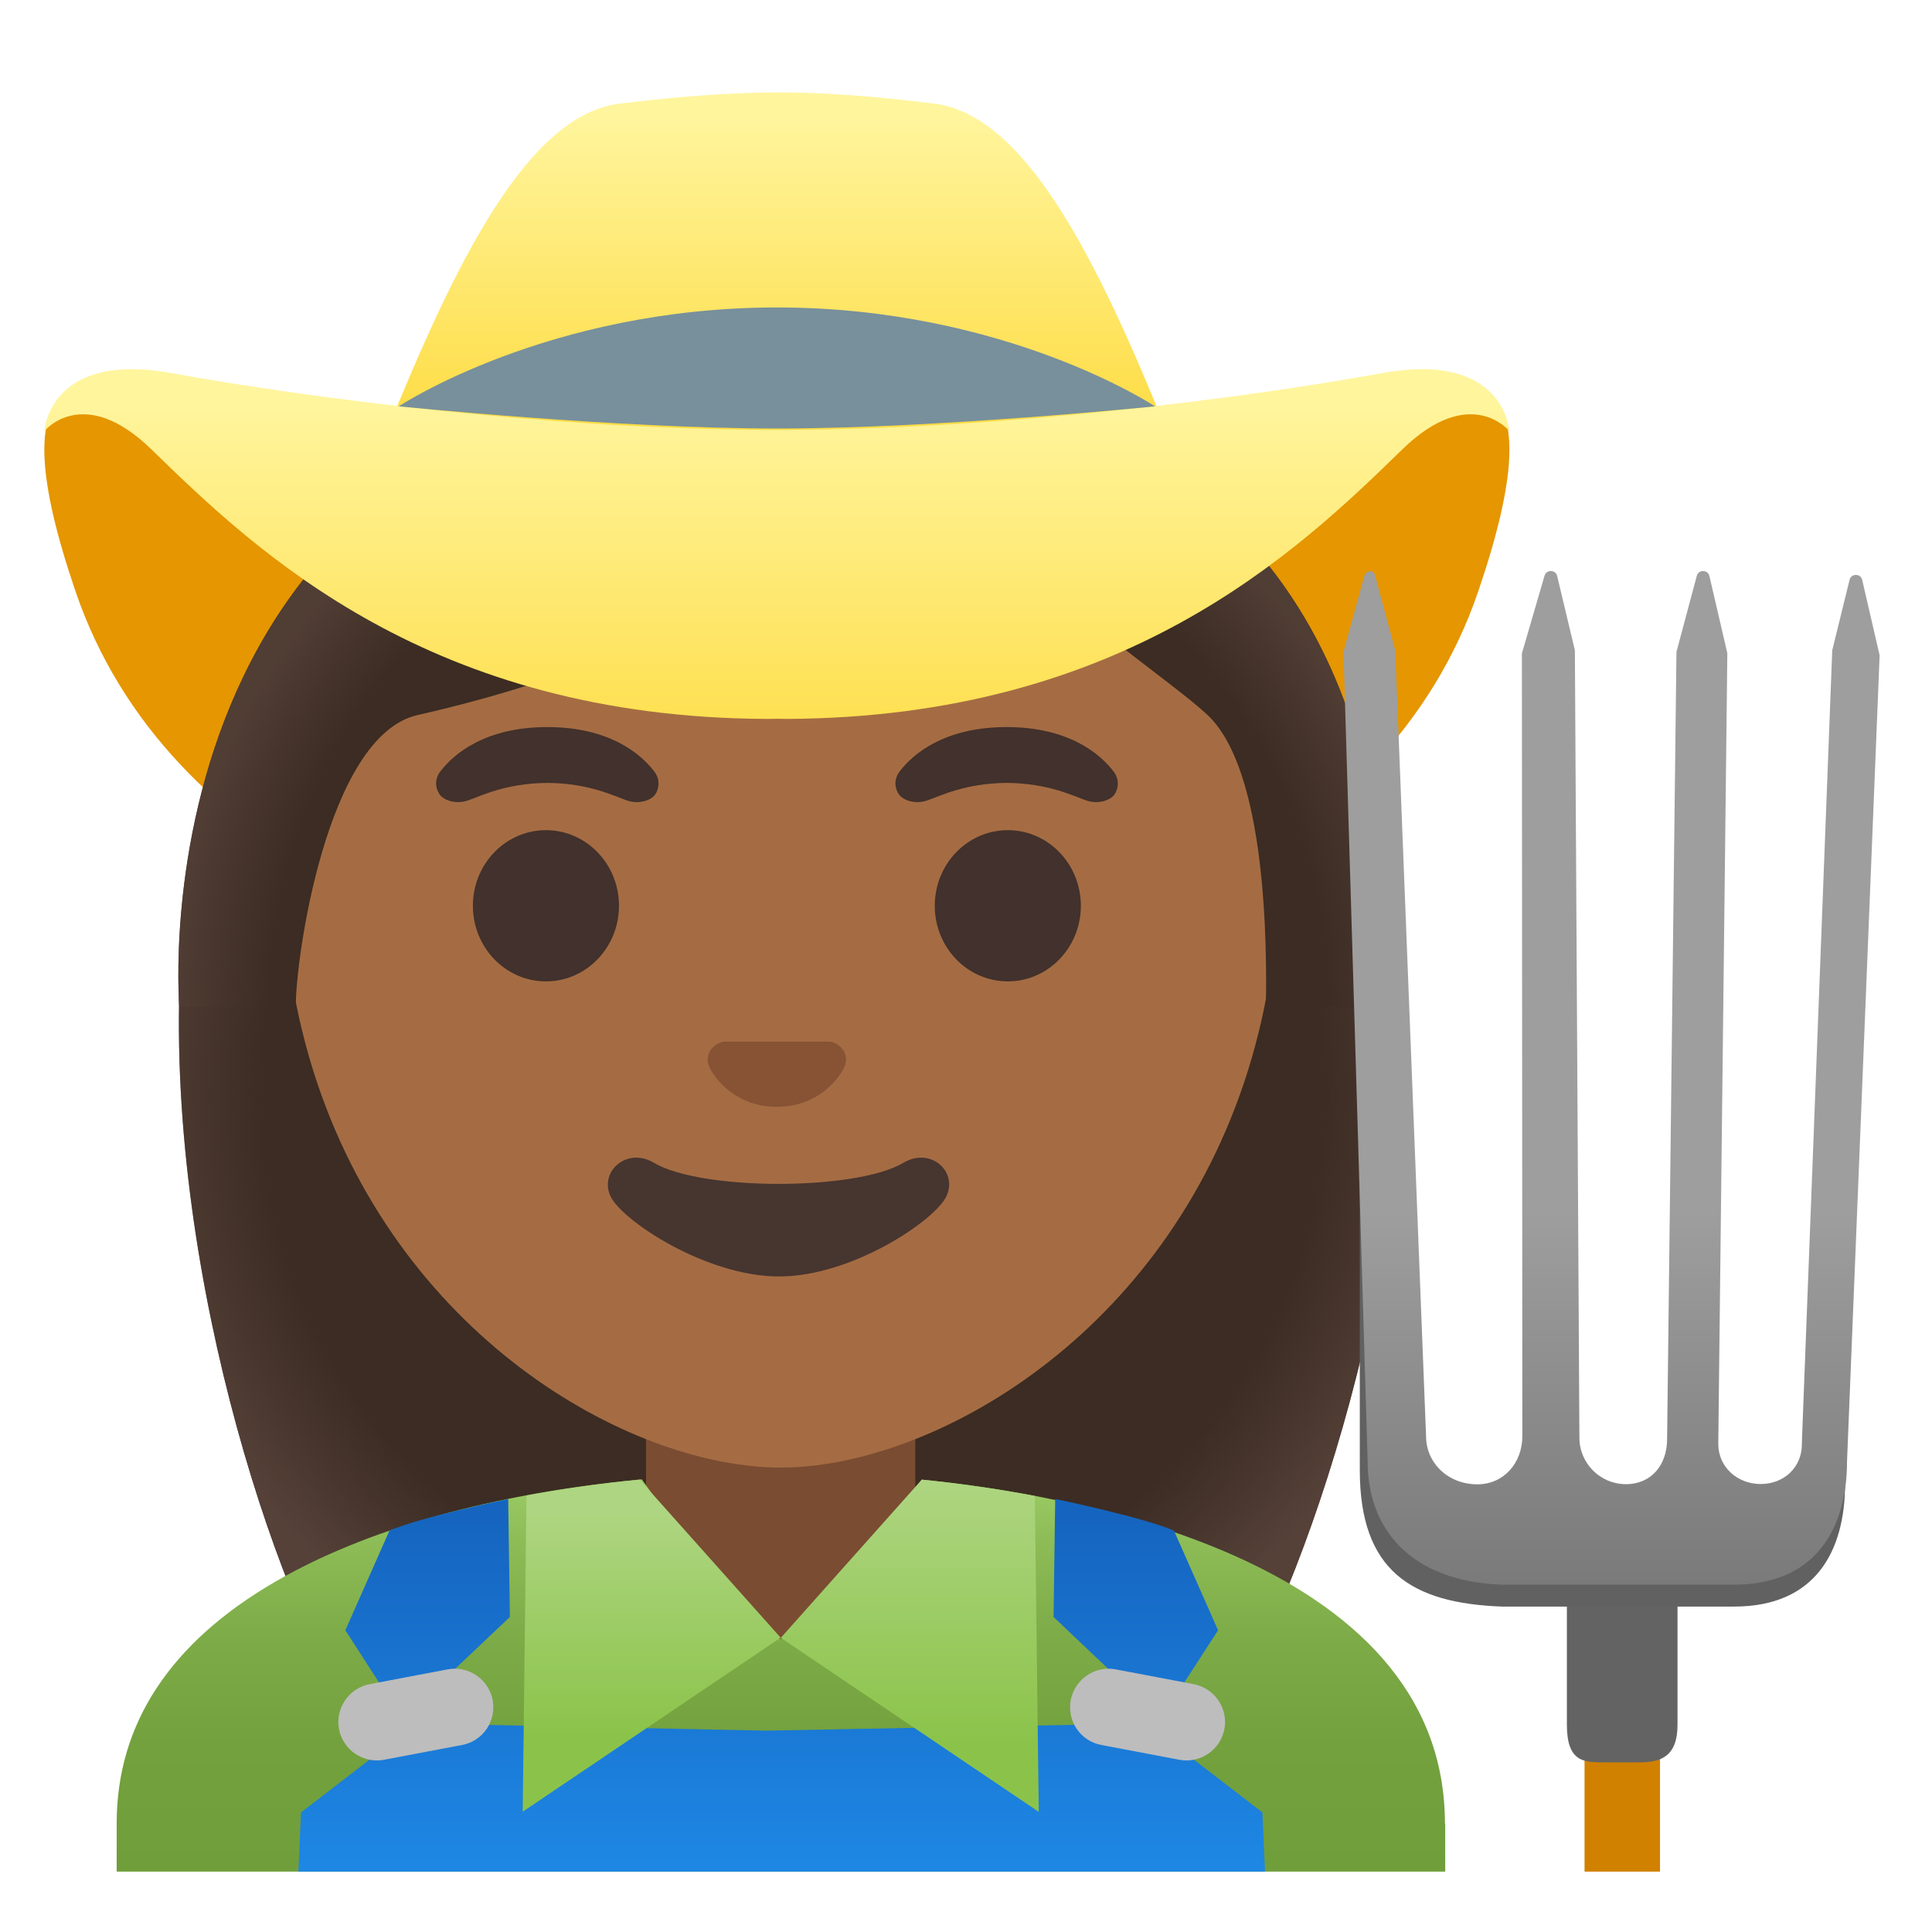<svg enable-background="new 0 0 128 128" version="1.1" viewBox="0 0 128 128" xmlns="http://www.w3.org/2000/svg"><path d="m52.81 24.87c-60.57 0-38.8 75.78-28.98 89.43 3.9 5.41 11.43 5.71 11.43 5.71l16.97-0.03 16.97 0.03s7.54-0.3 11.43-5.71c9.84-13.65 32.75-89.43-27.82-89.43z" fill="#3C2C23"/><radialGradient id="b" cx="52.505" cy="55.562" r="44.245" gradientTransform="matrix(1 0 0 -1 0 128)" gradientUnits="userSpaceOnUse"><stop stop-color="#554138" stop-opacity="0" offset=".794"/><stop stop-color="#554138" offset="1"/></radialGradient><path d="m52.81 24.87c-60.57 0-38.8 75.78-28.98 89.43 3.9 5.41 11.43 5.71 11.43 5.71l16.97-0.03 16.97 0.03s7.54-0.3 11.43-5.71c9.84-13.65 32.75-89.43-27.82-89.43z" fill="url(#b)"/><path d="m51.47 37.93c-26.12-0.69-56.85-29.17-46.46 1.27 5.98 17.5 26.2 26.03 46.46 25.77 20.26 0.26 40.48-8.26 46.46-25.77 10.39-30.44-20.34-1.96-46.46-1.27z" fill="#E59600"/><path d="M51.72,90.68H42.8v10.68c0,4.83,3.63,8.74,8.11,8.74h1.62c4.48,0,8.11-3.92,8.11-8.74V90.68H51.72z" fill="#7A4C32"/><linearGradient id="k" x1="51.72" x2="51.72" y1="4" y2="29.982" gradientTransform="matrix(1 0 0 -1 0 128)" gradientUnits="userSpaceOnUse"><stop stop-color="#709E3B" offset="0"/><stop stop-color="#73A13E" offset=".328"/><stop stop-color="#7DAB47" offset=".595"/><stop stop-color="#8DBC57" offset=".839"/><stop stop-color="#9CCC65" offset="1"/></linearGradient><path d="m95.73 120.81c0-17.79-25.56-21.89-34.66-22.78l-7.67 10.54h-3.33l-7.55-10.56c-9.85 0.93-18.23 3.27-24.28 6.78-6.98 4.05-10.51 9.44-10.51 16.01v3.2h88.02v-3.19z" fill="url(#k)"/><linearGradient id="j" x1="51.79" x2="51.79" y1="3.482" y2="28.074" gradientTransform="matrix(1 0 0 -1 0 128)" gradientUnits="userSpaceOnUse"><stop stop-color="#1E88E5" offset="0"/><stop stop-color="#1565C0" offset="1"/></linearGradient><polygon points="83.64 120.08 76.47 114.56 76.72 114.17 50.73 114.66 26.86 114.17 27.11 114.56 19.94 120.08 19.77 124 83.81 124" fill="url(#j)"/><linearGradient id="i" x1="28.334" x2="28.334" y1="4.008" y2="27.385" gradientTransform="matrix(1 0 0 -1 0 128)" gradientUnits="userSpaceOnUse"><stop stop-color="#1E88E5" offset="0"/><stop stop-color="#1565C0" offset="1"/></linearGradient><path d="m33.78 107.13-0.11-7.82s-5.79 1.2-7.87 2.1l-2.92 6.6 3.78 5.86 7.12-6.74z" fill="url(#i)"/><linearGradient id="h" x1="65.915" x2="65.915" y1="4.008" y2="27.385" gradientTransform="matrix(-1 0 0 -1 141.16 128)" gradientUnits="userSpaceOnUse"><stop stop-color="#1E88E5" offset="0"/><stop stop-color="#1565C0" offset="1"/></linearGradient><path d="m69.8 107.13 0.11-7.82s5.79 1.2 7.87 2.1l2.92 6.6-3.79 5.86-7.11-6.74z" fill="url(#h)"/><path d="m72.97 115.61 5.17 0.98c1.38 0.26 2.71-0.65 2.98-2.03 0.26-1.38-0.65-2.71-2.03-2.98l-5.17-0.98c-1.38-0.26-2.71 0.65-2.98 2.03-0.26 1.39 0.64 2.72 2.03 2.98z" fill="#BDBDBD"/><path d="m30.61 115.61-5.17 0.98c-1.38 0.26-2.72-0.65-2.98-2.03s0.65-2.71 2.03-2.98l5.17-0.98c1.38-0.26 2.71 0.65 2.98 2.03 0.26 1.39-0.64 2.72-2.03 2.98z" fill="#BDBDBD"/><linearGradient id="g" x1="43.175" x2="43.175" y1="27.731" y2="12.954" gradientTransform="matrix(1 0 0 -1 0 128)" gradientUnits="userSpaceOnUse"><stop stop-color="#AED581" offset="0"/><stop stop-color="#8BC34A" offset="1"/></linearGradient><path d="m42.38 98.03c-2.61 0.25-5.11 0.61-7.5 1.05l-0.25 20.95 17.09-11.53-9.34-10.47z" fill="url(#g)"/><linearGradient id="f" x1="60.265" x2="60.265" y1="29.912" y2="12.478" gradientTransform="matrix(1 0 0 -1 0 128)" gradientUnits="userSpaceOnUse"><stop stop-color="#AED581" offset="0"/><stop stop-color="#8BC34A" offset="1"/></linearGradient><path d="m68.56 99.11c-2.96-0.56-5.59-0.89-7.49-1.08l-9.34 10.48 17.09 11.53-0.26-20.93z" fill="url(#f)"/><path d="m51.72 17.3c-17.14 0-33.01 12.74-33.01 39.76 0 21.7 13.44 34.54 25.14 38.68 2.79 0.99 5.48 1.49 7.87 1.49 2.37 0 5.05-0.49 7.82-1.47 11.71-4.12 25.18-16.97 25.18-38.7 0.01-27.02-15.86-39.75-33-39.76z" fill="#A56C43"/><g fill="#42312C"><ellipse cx="36.17" cy="60.01" rx="4.84" ry="5.01"/><ellipse cx="66.77" cy="60.01" rx="4.84" ry="5.01"/></g><path d="m59.85 77.04c-3.13 1.86-13.39 1.86-16.52 0-1.8-1.07-3.63 0.57-2.89 2.2 0.73 1.61 6.33 5.33 11.17 5.33s10.36-3.72 11.1-5.33c0.75-1.64-1.06-3.27-2.86-2.2z" fill="#473530"/><g fill="#42312C"><path d="m43.36 51.13c-0.91-1.21-3.02-2.96-7.1-2.96s-6.19 1.75-7.1 2.96c-0.4 0.53-0.3 1.15-0.02 1.52 0.26 0.35 1.02 0.67 1.87 0.38s2.49-1.14 5.26-1.16c2.76 0.02 4.41 0.87 5.26 1.16s1.61-0.03 1.87-0.38c0.26-0.37 0.36-0.99-0.04-1.52z"/><path d="m73.79 51.13c-0.91-1.21-3.02-2.96-7.1-2.96s-6.19 1.75-7.1 2.96c-0.4 0.53-0.3 1.15-0.02 1.52 0.26 0.35 1.02 0.67 1.87 0.38s2.49-1.14 5.26-1.16c2.76 0.02 4.41 0.87 5.26 1.16s1.61-0.03 1.87-0.38c0.26-0.37 0.36-0.99-0.04-1.52z"/></g><path d="m55.26 69.09c-0.1-0.04-0.21-0.07-0.32-0.08h-6.94c-0.11 0.01-0.21 0.04-0.32 0.08-0.63 0.26-0.98 0.91-0.68 1.6s1.68 2.64 4.47 2.64 4.17-1.95 4.47-2.64-0.05-1.34-0.68-1.6z" fill="#875334"/><path d="m91.58 66.72h-7.71c0.06-3.83 0.09-15.69-3.9-19.38-3.35-3.1-13.98-9.67-17.27-16.86 0 0-12.66 11.86-35.02 16.89-6.09 1.37-8.13 16.42-8.08 19.33l-7.72 0.02c-0.02-0.33-3.36-41.85 40.93-41.85s38.77 41.8 38.77 41.85z" fill="#3C2C23"/><radialGradient id="a" cx="52.935" cy="61.378" r="41.45" gradientTransform="matrix(1 0 0 -1 0 128)" gradientUnits="userSpaceOnUse"><stop stop-color="#554138" stop-opacity="0" offset=".843"/><stop stop-color="#554138" stop-opacity=".8" offset="1"/></radialGradient><path d="m91.58 66.72h-7.71c0.06-3.83 0.09-15.69-3.9-19.38-3.35-3.1-13.98-9.67-17.27-16.86 0 0-12.66 11.86-35.02 16.89-6.09 1.37-8.13 16.42-8.08 19.33l-7.72 0.02c-0.02-0.33-3.36-41.85 40.93-41.85s38.77 41.8 38.77 41.85z" fill="url(#a)"/><linearGradient id="e" x1="51.472" x2="51.472" y1="120.43" y2="96.641" gradientTransform="matrix(1 0 0 -1 0 128)" gradientUnits="userSpaceOnUse"><stop stop-color="#FFF59D" offset=".003"/><stop stop-color="#FEE565" offset=".553"/><stop stop-color="#FDD835" offset=".996"/></linearGradient><path d="m77.49 29.04c-4.82-11.99-9.56-21.45-15.63-22.18-1.62-0.19-5.86-0.73-10.15-0.74-4.45 0-8.95 0.54-10.62 0.74-6.07 0.73-10.81 10.19-15.64 22.17-2.62 6.5 54.66 6.5 52.04 0.01z" fill="url(#e)"/><linearGradient id="d" x1="51.47" x2="51.47" y1="101.45" y2="72.425" gradientTransform="matrix(1 0 0 -1 0 128)" gradientUnits="userSpaceOnUse"><stop stop-color="#FFF59D" offset=".003"/><stop stop-color="#FEE565" offset=".553"/><stop stop-color="#FDD835" offset=".996"/></linearGradient><path d="m91.57 24.72c-9.43 1.71-25.18 3.7-39.53 3.76h-0.57-0.57c-14.35-0.06-30.1-2.05-39.53-3.76-8.14-1.48-8.43 3.84-8.43 3.84s2.58-3.19 7.11 1.23c7.03 6.86 18.48 17.75 40.77 17.84 0.22 0 0.43-0.01 0.65-0.01s0.43 0.01 0.65 0.01c22.3-0.1 33.74-10.98 40.77-17.84 4.53-4.42 7.11-1.23 7.11-1.23s-0.29-5.32-8.43-3.84z" fill="url(#d)"/><path d="m51.47 20.37c-15.18 0-25.05 6.55-25.05 6.55s14.37 1.47 25.05 1.47 25.05-1.47 25.05-1.47-9.87-6.55-25.05-6.55z" fill="#78909C"/><line x1="107.48" x2="107.48" y1="109.01" y2="124" fill="none" stroke="#D18100" stroke-miterlimit="10" stroke-width="5"/><path d="m108.64 116.76h-2.32c-1.39 0-2.51 0-2.51-2.51v-12.01h7.33v12.01c0.01 2.13-1.12 2.51-2.5 2.51z" fill="#636363"/><path d="m116.73 99.5c-1.84 0-7.74 0.06-9.07 0.06-2.12 0-7.74-0.19-10.03-0.19-7.48 0-7.54-26.69-7.54-26.69v24.71c0 6.69 3.42 8.83 9.42 9.05h15.38c5.42 0 7.35-3.71 7.35-8.15l-0.38-4.86c-0.02 0.01-1.47 6.07-5.13 6.07z" fill="#616161"/><linearGradient id="c" x1="106.78" x2="106.78" y1="19.532" y2="78.202" gradientTransform="matrix(1 0 0 -1 0 128)" gradientUnits="userSpaceOnUse"><stop stop-color="#757575" offset="0"/><stop stop-color="#9E9E9E" offset=".482"/></linearGradient><path d="m123.37 38.4c-0.11-0.42-0.73-0.41-0.83 0.01l-1.15 4.68-2 52.18s-0.01 0.27-0.01 0.41c0 1.54-1.19 2.64-2.73 2.64s-2.81-1.12-2.81-2.66c0-0.22 0.6-52.38 0.6-52.38l-1.19-5.13c-0.11-0.42-0.72-0.42-0.83-0.01l-1.35 5.05-0.62 52.15c0 1.7-1.03 2.99-2.73 2.99s-3.08-1.38-3.08-3.08l-0.3-52.17-1.18-4.94c-0.11-0.41-0.71-0.41-0.83 0l-1.5 5.15 0.03 51.86c0 1.76-1.22 3.19-2.98 3.19-1.96 0-3.4-1.43-3.4-3.19l-2.04-52.06-1.34-4.97c-0.11-0.42-0.6-0.34-0.72 0.07l-1.37 5 1.6 53.63c0 4.52 2.88 7.94 8.88 8.17h15.38c5.42 0 7.5-3.73 7.5-8.17l2.16-53.4-1.16-5.02z" fill="url(#c)"/></svg>
